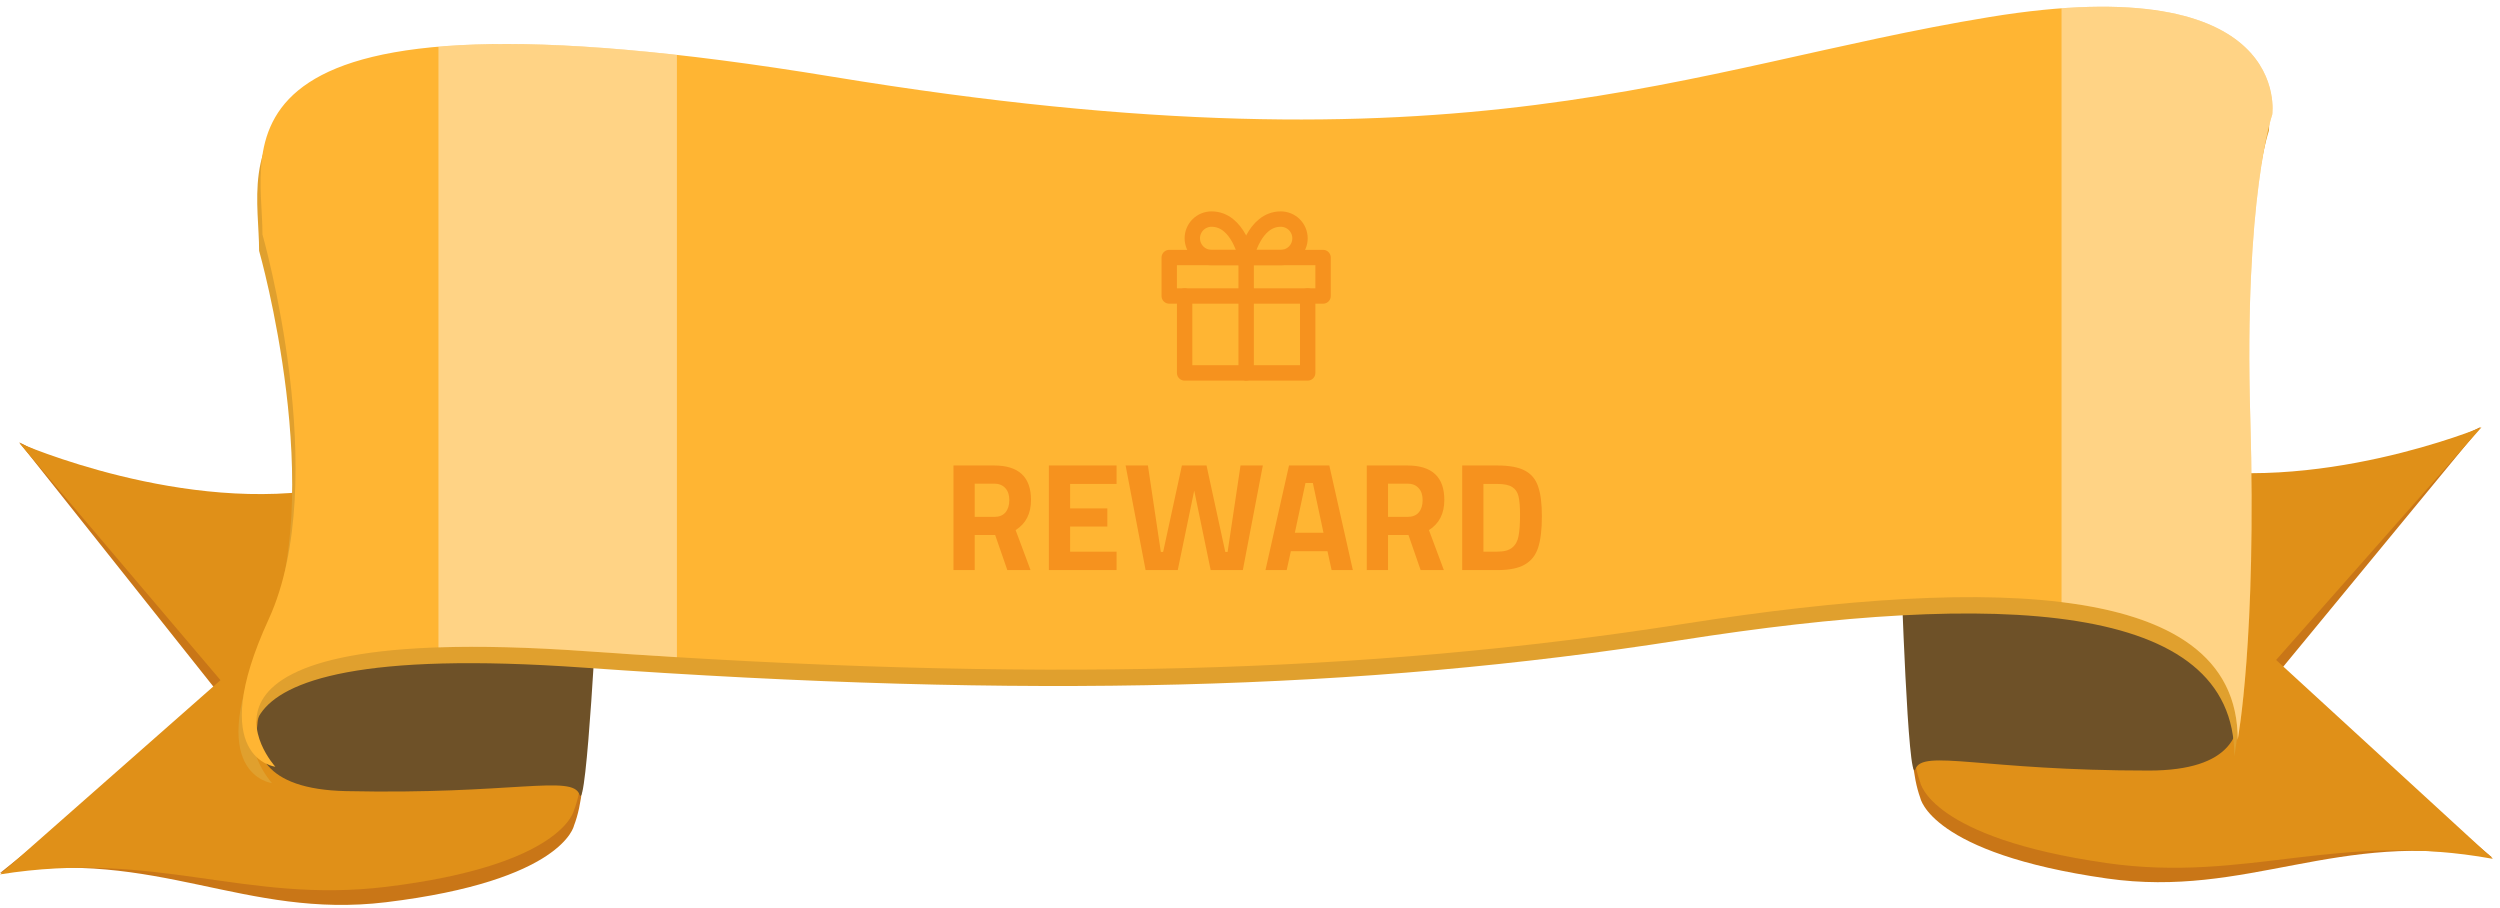 <svg width="325" height="118" viewBox="0 0 325 118" fill="none" xmlns="http://www.w3.org/2000/svg">
<path d="M74.615 107.337C74.615 107.337 73.205 114.5 50.17 117.291C31.838 119.512 20.243 110.258 0 113.5L28.664 90.421L2.5 57.5C2.5 57.5 24.005 69.044 43.197 65.392C55.761 63.002 70.592 58.906 71.507 61.025C72.423 63.156 78.778 96.674 74.615 107.337Z" fill="#C97617"/>
<path d="M74.615 105.337C74.615 105.337 73.205 112.5 50.17 115.291C31.838 117.512 20.243 110.429 6.10352e-05 113.671L28.664 88.421L2.524 57.612C2.524 57.612 24.005 67.044 43.197 63.392C55.761 61.002 70.592 56.906 71.507 59.025C72.423 61.156 78.778 94.674 74.615 105.337Z" fill="#E09018"/>
<path d="M38.595 83.168C38.595 83.168 23.371 102.369 44.983 102.845C66.6 103.32 74.426 100.638 75.337 103.3C76.252 105.955 77.7 77.205 77.7 77.205C77.7 77.205 47.363 69.836 38.595 83.168Z" fill="#6E5128"/>
<path d="M249.638 103.728C249.638 103.728 250.914 110.921 273.893 114.202C292.18 116.811 303.821 107.827 324 111.5L295.893 87.795L322.5 55.5C322.5 55.5 300.948 66.522 281.826 62.462C269.31 59.803 254.557 55.393 253.602 57.492C252.648 59.604 245.673 92.979 249.638 103.728Z" fill="#C97617"/>
<path d="M249.638 101.728C249.638 101.728 250.914 108.921 273.893 112.202C292.18 114.811 303.904 107.977 324.083 111.65L295.893 85.795L322.598 55.55C322.598 55.55 300.948 64.522 281.826 60.462C269.31 57.803 254.557 53.393 253.602 55.492C252.648 57.604 245.673 90.979 249.638 101.728Z" fill="#E09018"/>
<path d="M286.115 80.635C286.115 80.635 300.98 100.157 279.363 100.172C257.742 100.188 249.967 97.338 249.007 99.98C248.042 102.615 247.127 73.84 247.127 73.84C247.127 73.84 277.595 67.12 286.115 80.635Z" fill="#6E5128"/>
<path d="M33.683 32.608C33.683 32.608 42.806 64.518 34.484 82.642C26.165 100.76 35.357 101.801 35.357 101.801C35.357 101.801 17.925 82.679 75.868 86.792C133.805 90.897 177.04 89.72 218.447 83.228C259.854 76.732 290.513 78.076 290.463 98.301C290.463 98.301 292.948 85.162 292.099 56.42C291.247 27.678 294.954 17.019 294.954 17.019C294.954 17.019 297.758 -2.152 258.191 4.343C218.622 10.827 190.57 25.729 107.819 12.106C25.067 -1.522 33.713 20.888 33.683 32.608Z" fill="#E0A02E"/>
<path d="M34.12 30.482C34.12 30.482 43.243 62.392 34.921 80.516C26.602 98.634 35.794 99.675 35.794 99.675C35.794 99.675 18.362 80.553 76.305 84.666C134.243 88.771 177.478 87.594 218.884 81.102C260.292 74.606 290.95 75.95 290.9 96.175C290.9 96.175 293.385 83.036 292.536 54.294C291.685 25.552 295.391 14.893 295.391 14.893C295.391 14.893 298.196 -4.278 258.628 2.217C219.06 8.701 191.007 23.603 108.256 9.98C25.504 -3.648 34.15 18.763 34.12 30.482Z" fill="#FFB533"/>
<g filter="url(#filter0_i)">
<path d="M170 34.48V44.48H154V34.48" stroke="#F6921E" stroke-width="2" stroke-linecap="round" stroke-linejoin="round"/>
<path d="M172 29.48H152V34.48H172V29.48Z" stroke="#F6921E" stroke-width="2" stroke-linecap="round" stroke-linejoin="round"/>
<path d="M162 44.48V29.48" stroke="#F6921E" stroke-width="2" stroke-linecap="round" stroke-linejoin="round"/>
<path d="M162 29.48H157.5C156.837 29.48 156.201 29.217 155.732 28.748C155.263 28.279 155 27.643 155 26.98C155 26.317 155.263 25.681 155.732 25.212C156.201 24.744 156.837 24.48 157.5 24.48C161 24.48 162 29.48 162 29.48Z" stroke="#F6921E" stroke-width="2" stroke-linecap="round" stroke-linejoin="round"/>
<path d="M162 29.48H166.5C167.163 29.48 167.799 29.217 168.268 28.748C168.737 28.279 169 27.643 169 26.98C169 26.317 168.737 25.681 168.268 25.212C167.799 24.744 167.163 24.48 166.5 24.48C163 24.48 162 29.48 162 29.48Z" stroke="#F6921E" stroke-width="2" stroke-linecap="round" stroke-linejoin="round"/>
</g>
<g filter="url(#filter1_i)">
<path d="M123.952 56.513H129.232C132.432 56.513 134.032 58.006 134.032 60.992C134.032 62.766 133.365 64.073 132.032 64.912L133.972 70.112H130.952L129.372 65.552H126.712V70.112H123.952V56.513ZM129.272 63.193C129.898 63.193 130.378 62.999 130.712 62.612C131.045 62.212 131.212 61.679 131.212 61.013C131.212 60.346 131.038 59.826 130.692 59.453C130.345 59.066 129.858 58.873 129.232 58.873H126.712V63.193H129.272ZM139.114 58.913V62.093H143.954V64.453H139.114V67.713H145.154V70.112H136.354V56.513H145.154V58.913H139.114ZM146.328 56.513H149.228L150.908 67.752H151.208L153.648 56.513H156.848L159.288 67.752H159.588L161.268 56.513H164.168L161.568 70.112H157.388L155.248 59.773L153.108 70.112H148.928L146.328 56.513ZM172.571 67.653H167.811L167.271 70.112H164.511L167.571 56.513H172.811L175.871 70.112H173.111L172.571 67.653ZM170.671 58.792H169.711L168.331 65.252H172.051L170.671 58.792ZM177.682 56.513H182.962C186.162 56.513 187.762 58.006 187.762 60.992C187.762 62.766 187.096 64.073 185.762 64.912L187.702 70.112H184.682L183.102 65.552H180.442V70.112H177.682V56.513ZM183.002 63.193C183.629 63.193 184.109 62.999 184.442 62.612C184.776 62.212 184.942 61.679 184.942 61.013C184.942 60.346 184.769 59.826 184.422 59.453C184.076 59.066 183.589 58.873 182.962 58.873H180.442V63.193H183.002ZM194.665 56.513C196.211 56.513 197.398 56.733 198.225 57.172C199.051 57.599 199.625 58.279 199.945 59.212C200.278 60.146 200.445 61.439 200.445 63.093C200.445 64.812 200.285 66.172 199.965 67.172C199.645 68.172 199.065 68.912 198.225 69.392C197.398 69.873 196.211 70.112 194.665 70.112H190.085V56.513H194.665ZM194.665 67.713C195.531 67.713 196.171 67.539 196.585 67.192C197.011 66.846 197.285 66.353 197.405 65.713C197.538 65.059 197.605 64.132 197.605 62.932C197.605 61.866 197.538 61.059 197.405 60.513C197.271 59.966 196.998 59.566 196.585 59.312C196.171 59.046 195.531 58.913 194.665 58.913H192.845V67.713H194.665Z" fill="#F6921E"/>
</g>
<path opacity="0.4" fill-rule="evenodd" clip-rule="evenodd" d="M268 78.276V1.077C297.73 -1.095 295.391 14.893 295.391 14.893C295.391 14.893 291.685 25.552 292.536 54.294C293.385 83.036 290.9 96.175 290.9 96.175C290.927 85.438 282.298 80.022 268 78.276Z" fill="white"/>
<path opacity="0.4" fill-rule="evenodd" clip-rule="evenodd" d="M57 84.157V6.066C64.606 5.411 74.678 5.645 88 7.135V85.435C84.168 85.203 80.271 84.947 76.305 84.666C68.614 84.12 62.252 83.984 57 84.157Z" fill="white"/>
<defs>
<filter id="filter0_i" x="151" y="23.48" width="22" height="26" filterUnits="userSpaceOnUse" color-interpolation-filters="sRGB">
<feFlood flood-opacity="0" result="BackgroundImageFix"/>
<feBlend mode="normal" in="SourceGraphic" in2="BackgroundImageFix" result="shape"/>
<feColorMatrix in="SourceAlpha" type="matrix" values="0 0 0 0 0 0 0 0 0 0 0 0 0 0 0 0 0 0 127 0" result="hardAlpha"/>
<feOffset dy="4"/>
<feGaussianBlur stdDeviation="2"/>
<feComposite in2="hardAlpha" operator="arithmetic" k2="-1" k3="1"/>
<feColorMatrix type="matrix" values="0 0 0 0 0 0 0 0 0 0 0 0 0 0 0 0 0 0 0.25 0"/>
<feBlend mode="normal" in2="shape" result="effect1_innerShadow"/>
</filter>
<filter id="filter1_i" x="123.952" y="56.513" width="76.493" height="17.6" filterUnits="userSpaceOnUse" color-interpolation-filters="sRGB">
<feFlood flood-opacity="0" result="BackgroundImageFix"/>
<feBlend mode="normal" in="SourceGraphic" in2="BackgroundImageFix" result="shape"/>
<feColorMatrix in="SourceAlpha" type="matrix" values="0 0 0 0 0 0 0 0 0 0 0 0 0 0 0 0 0 0 127 0" result="hardAlpha"/>
<feOffset dy="4"/>
<feGaussianBlur stdDeviation="2"/>
<feComposite in2="hardAlpha" operator="arithmetic" k2="-1" k3="1"/>
<feColorMatrix type="matrix" values="0 0 0 0 0 0 0 0 0 0 0 0 0 0 0 0 0 0 0.25 0"/>
<feBlend mode="normal" in2="shape" result="effect1_innerShadow"/>
</filter>
</defs>
</svg>
